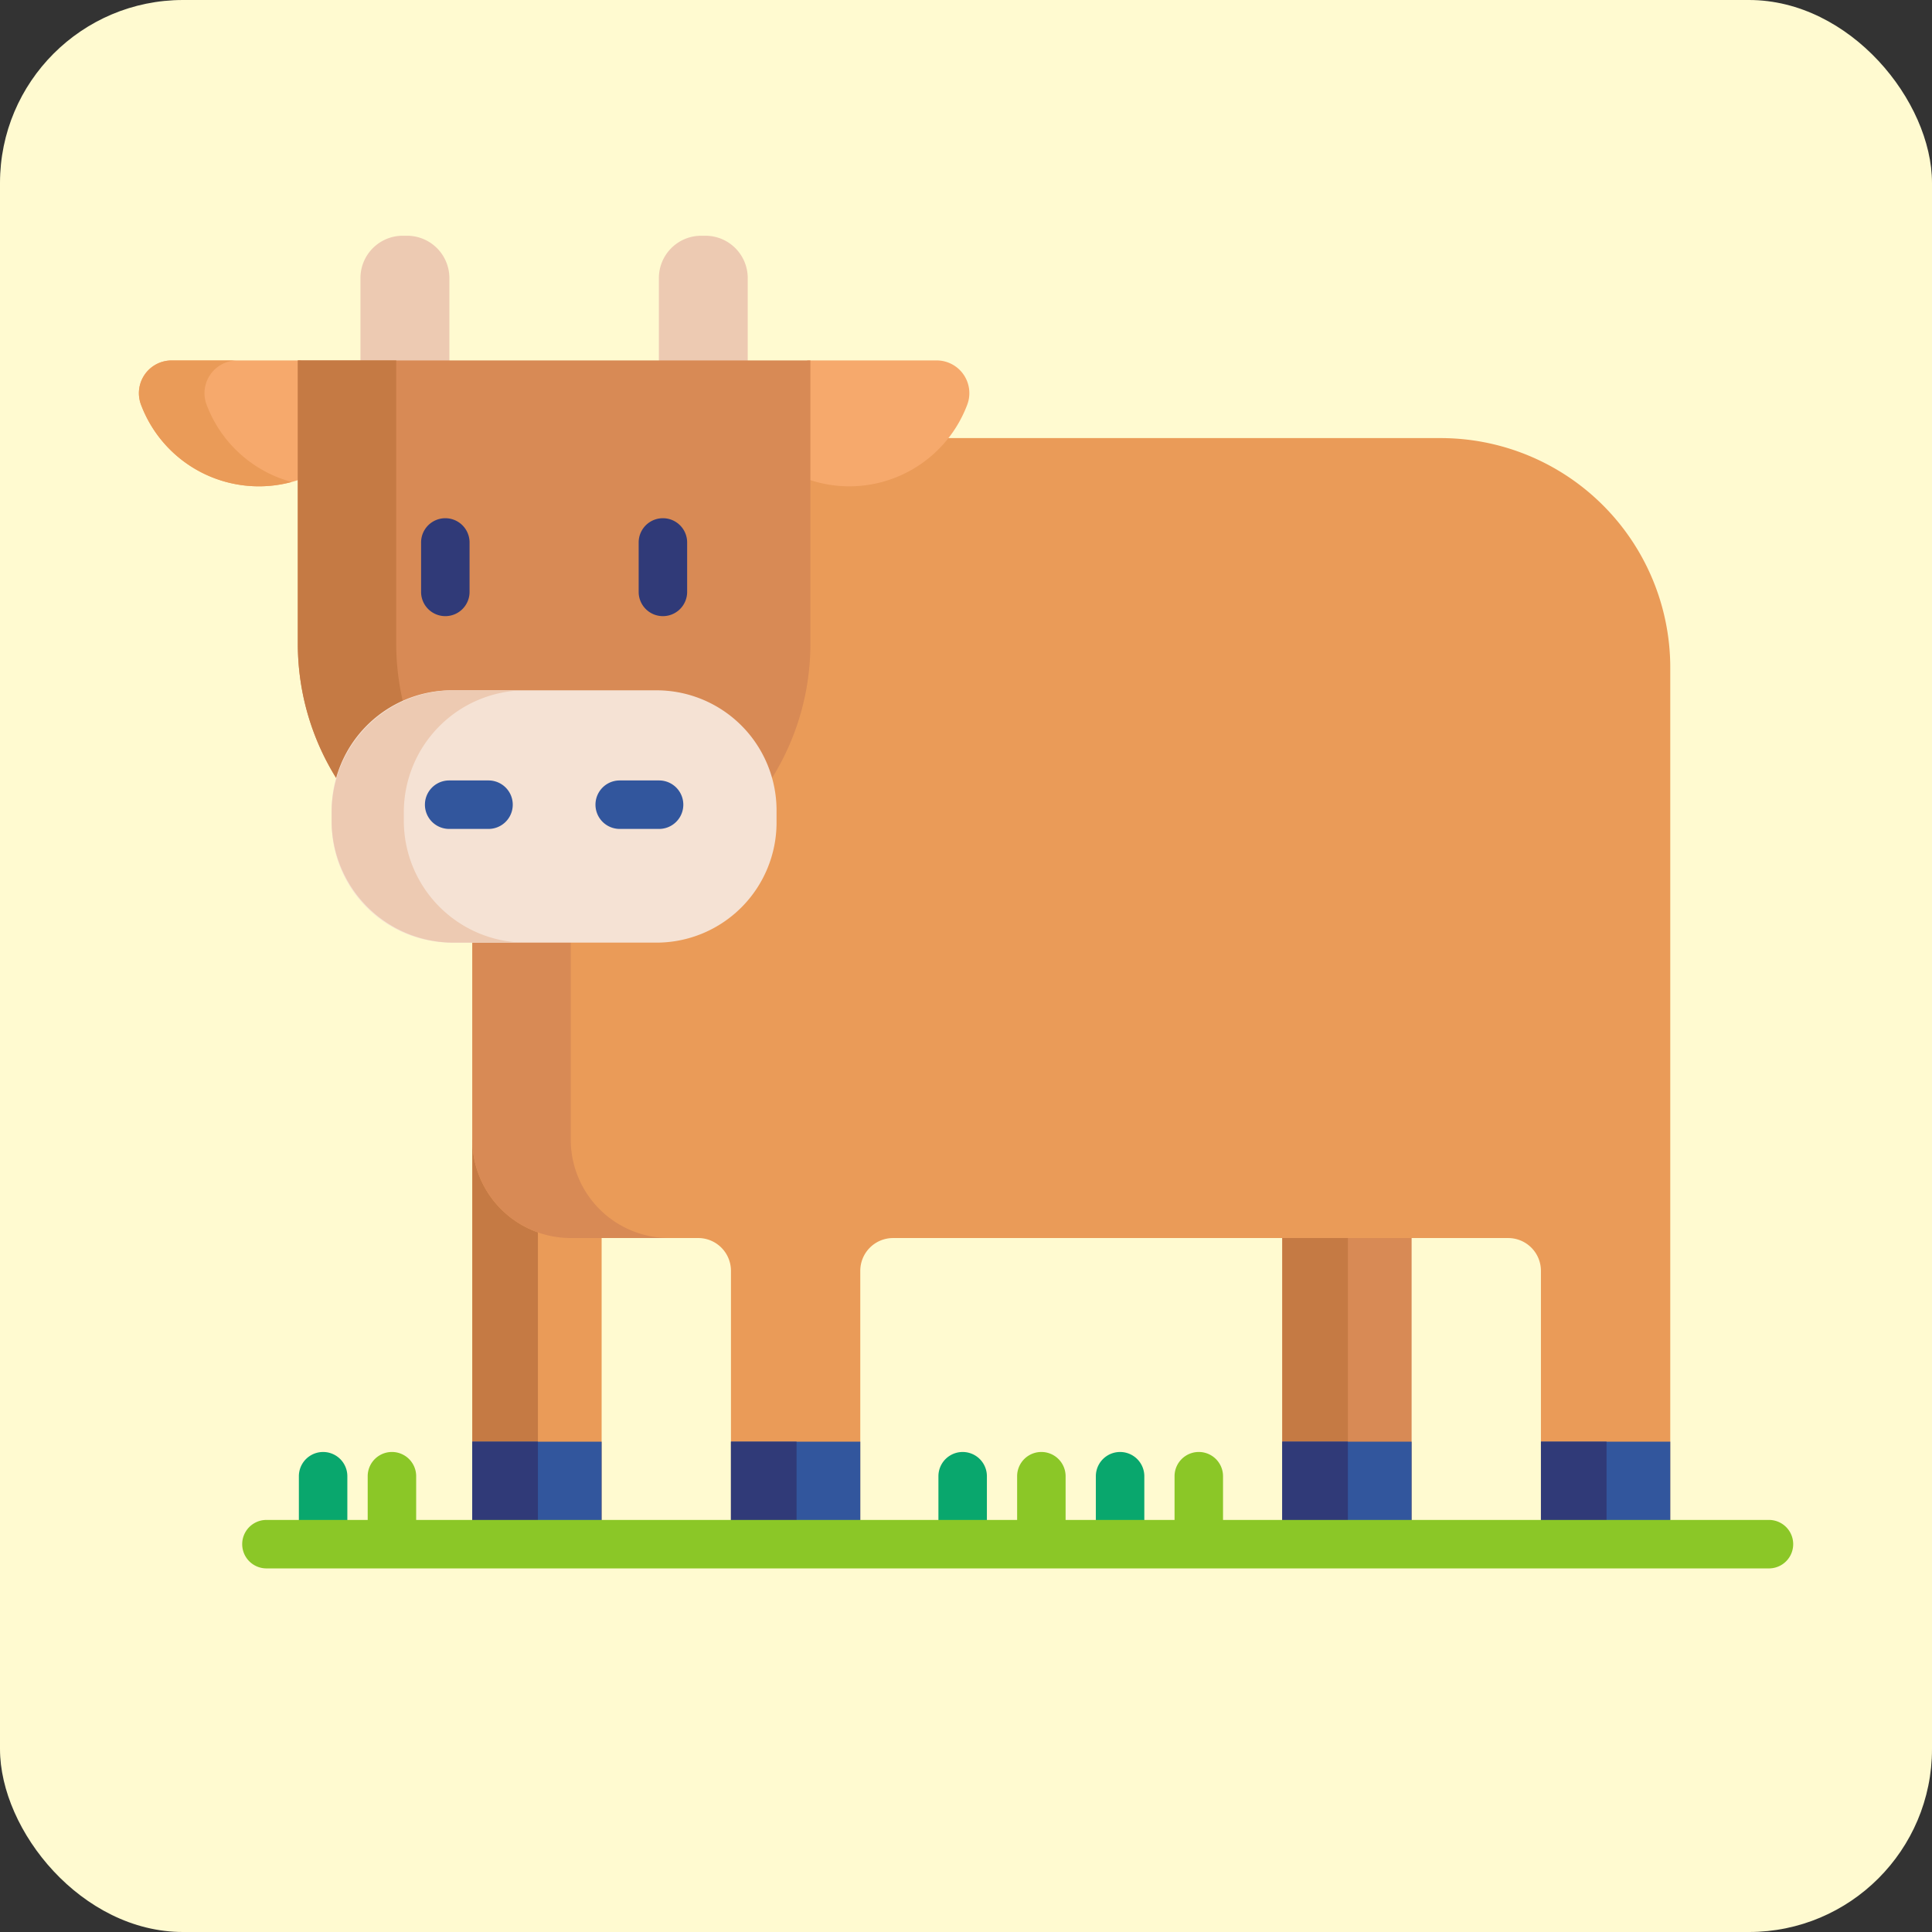 <svg xmlns="http://www.w3.org/2000/svg" width="190" height="190" viewBox="0 0 190 190">
  <rect x="0" y="0" width="190" height="190" fill="#333333" stroke="none"/>
  <g id="Grupo_1071359" data-name="Grupo 1071359" transform="translate(-1125 -4818)">
    <rect id="Rectángulo_375957" data-name="Rectángulo 375957" width="190" height="190" rx="18" transform="translate(1125 4818)" fill="#fffad0"/>
    <g id="cow_2_" data-name="cow (2)" transform="translate(1138.649 4791.396)">
      <path id="Trazado_807010" data-name="Trazado 807010" d="M115.937,367.24V338.883h-3.042a9.369,9.369,0,0,1-9.358-9.359h-.318V367.24Z" transform="translate(-70.419 -190.843)" fill="#ea9b58"/>
      <path id="Trazado_807011" data-name="Trazado 807011" d="M109.67,367.24V338.31a9.374,9.374,0,0,1-6.133-8.786h-.318V367.24Z" transform="translate(-70.419 -190.843)" fill="#c57a44"/>
      <path id="Trazado_807012" data-name="Trazado 807012" d="M353.888,358.974h12.718v28.358H353.888Z" transform="translate(-241.431 -210.934)" fill="#d88a55"/>
      <path id="Trazado_807013" data-name="Trazado 807013" d="M353.888,358.974h6.451v28.358h-6.451Z" transform="translate(-241.431 -210.934)" fill="#c57a44"/>
      <path id="Trazado_807014" data-name="Trazado 807014" d="M353.888,422.99h12.718V431H353.888Z" transform="translate(-241.431 -254.607)" fill="#32569d"/>
      <path id="Trazado_807015" data-name="Trazado 807015" d="M353.888,422.99h6.451V431h-6.451Z" transform="translate(-241.431 -254.607)" fill="#303a78"/>
      <path id="Trazado_807016" data-name="Trazado 807016" d="M112.895,191.08H125.43a3.225,3.225,0,0,1,3.225,3.225V219.12h12.718V194.306a3.225,3.225,0,0,1,3.225-3.225h60.488a3.225,3.225,0,0,1,3.225,3.225V219.12H221.03V134.989a22.578,22.578,0,0,0-22.578-22.578H149.626a12.044,12.044,0,0,1-13.06,3.831l-.416-.135v16.524a24.736,24.736,0,0,1-3.718,13.037l-.074.119.038.134a11.383,11.383,0,0,1,.425,3.073v1.254a11.476,11.476,0,0,1-11.463,11.462h-18.14V181.4a9.676,9.676,0,0,0,9.676,9.676Z" transform="translate(-70.419 -42.723)" fill="#ea9b58"/>
      <path id="Trazado_807017" data-name="Trazado 807017" d="M112.9,287.245V267.552h-9.677v19.693a9.676,9.676,0,0,0,9.676,9.676h9.677A9.676,9.676,0,0,1,112.9,287.245Z" transform="translate(-70.418 -148.564)" fill="#d88a55"/>
      <path id="Trazado_807018" data-name="Trazado 807018" d="M77.353,62.367v-8.43A4.162,4.162,0,0,0,73.2,49.788h-.442a4.162,4.162,0,0,0-4.149,4.149v8.43Z" transform="translate(-46.809)" fill="#edcab2"/>
      <path id="Trazado_807019" data-name="Trazado 807019" d="M169.689,62.367v-8.43a4.162,4.162,0,0,0-4.149-4.149H165.1a4.162,4.162,0,0,0-4.149,4.149v8.43Z" transform="translate(-109.803)" fill="#edcab2"/>
      <path id="Trazado_807020" data-name="Trazado 807020" d="M219.568,88.374H206.85V100.04a12.389,12.389,0,0,0,15.759-7.361A3.217,3.217,0,0,0,219.568,88.374Z" transform="translate(-141.118 -26.324)" fill="#f6a96c"/>
      <path id="Trazado_807021" data-name="Trazado 807021" d="M15.957,88.374H3.24A3.217,3.217,0,0,0,.2,92.679a12.388,12.388,0,0,0,15.758,7.361Z" transform="translate(0 -26.324)" fill="#f6a96c"/>
      <path id="Trazado_807022" data-name="Trazado 807022" d="M6.65,92.679a3.217,3.217,0,0,1,3.041-4.3H3.24A3.217,3.217,0,0,0,.2,92.679a12.386,12.386,0,0,0,14.835,7.649A12.407,12.407,0,0,1,6.65,92.679Z" transform="translate(0 -26.324)" fill="#ea9b58"/>
      <path id="Trazado_807023" data-name="Trazado 807023" d="M49.216,88.374v27.858a25,25,0,0,0,3.995,13.561,11.482,11.482,0,0,1,11.115-8.66H84.517a11.482,11.482,0,0,1,11.115,8.66,25,25,0,0,0,3.994-13.561V88.374Z" transform="translate(-33.576 -26.324)" fill="#d88a55"/>
      <path id="Trazado_807024" data-name="Trazado 807024" d="M59.606,122.154a25.012,25.012,0,0,1-.713-5.922V88.374H49.216v27.858a25,25,0,0,0,3.994,13.561A11.509,11.509,0,0,1,59.606,122.154Z" transform="translate(-33.576 -26.324)" fill="#c57a44"/>
      <path id="Trazado_807025" data-name="Trazado 807025" d="M89.747,146.839a2.383,2.383,0,0,1-2.383-2.383v-4.864a2.383,2.383,0,1,1,4.767,0v4.864A2.383,2.383,0,0,1,89.747,146.839Z" transform="translate(-59.602 -59.641)" fill="#303a78"/>
      <path id="Trazado_807026" data-name="Trazado 807026" d="M157.083,146.839a2.383,2.383,0,0,1-2.383-2.383v-4.864a2.383,2.383,0,1,1,4.767,0v4.864A2.383,2.383,0,0,1,157.083,146.839Z" transform="translate(-105.54 -59.641)" fill="#303a78"/>
      <path id="Trazado_807027" data-name="Trazado 807027" d="M91.663,215.278H71.471a11.815,11.815,0,0,1-11.78-11.78v-1.254a11.815,11.815,0,0,1,11.78-11.78H91.663a11.815,11.815,0,0,1,11.78,11.78V203.5A11.815,11.815,0,0,1,91.663,215.278Z" transform="translate(-40.723 -95.972)" fill="#f5e2d4"/>
      <path id="Trazado_807028" data-name="Trazado 807028" d="M66.788,203.32v-.9a11.993,11.993,0,0,1,11.958-11.958h-7.1a11.993,11.993,0,0,0-11.958,11.958v.9a11.993,11.993,0,0,0,11.958,11.958h7.1A11.993,11.993,0,0,1,66.788,203.32Z" transform="translate(-40.723 -95.972)" fill="#edcab2"/>
      <path id="Trazado_807029" data-name="Trazado 807029" d="M252.233,433.184v-4.617a2.383,2.383,0,0,0-4.767,0v4.617Z" transform="translate(-168.827 -256.786)" fill="#09a76d"/>
      <path id="Trazado_807030" data-name="Trazado 807030" d="M300.953,433.184v-4.617a2.383,2.383,0,0,0-4.767,0v4.617Z" transform="translate(-202.065 -256.786)" fill="#09a76d"/>
      <path id="Trazado_807031" data-name="Trazado 807031" d="M54.307,433.184v-4.617a2.383,2.383,0,0,0-4.767,0v4.617Z" transform="translate(-33.797 -256.786)" fill="#09a76d"/>
      <g id="Grupo_1067437" data-name="Grupo 1067437" transform="translate(28.14 103.356)">
        <path id="Trazado_807032" data-name="Trazado 807032" d="M94.806,223.127H90.935a2.383,2.383,0,1,1,0-4.767h3.871a2.383,2.383,0,1,1,0,4.767Z" transform="translate(-88.552 -218.36)" fill="#32569d"/>
        <path id="Trazado_807033" data-name="Trazado 807033" d="M147.587,223.127h-3.871a2.383,2.383,0,1,1,0-4.767h3.871a2.383,2.383,0,1,1,0,4.767Z" transform="translate(-124.56 -218.36)" fill="#32569d"/>
        <path id="Trazado_807034" data-name="Trazado 807034" d="M103.218,422.99h12.718V431H103.218Z" transform="translate(-98.558 -357.964)" fill="#32569d"/>
      </g>
      <path id="Trazado_807035" data-name="Trazado 807035" d="M103.218,422.99h6.451V431h-6.451Z" transform="translate(-70.418 -254.607)" fill="#303a78"/>
      <path id="Trazado_807036" data-name="Trazado 807036" d="M433.933,422.99h12.718V431H433.933Z" transform="translate(-296.04 -254.607)" fill="#32569d"/>
      <path id="Trazado_807037" data-name="Trazado 807037" d="M433.933,422.99h6.451V431h-6.451Z" transform="translate(-296.04 -254.607)" fill="#303a78"/>
      <path id="Trazado_807038" data-name="Trazado 807038" d="M183.264,422.99h12.718V431H183.264Z" transform="translate(-125.027 -254.607)" fill="#32569d"/>
      <path id="Trazado_807039" data-name="Trazado 807039" d="M183.264,422.99h6.451V431h-6.451Z" transform="translate(-125.027 -254.607)" fill="#303a78"/>
      <path id="Trazado_807040" data-name="Trazado 807040" d="M182.152,432.866H128.463v-4.3a2.383,2.383,0,0,0-4.767,0v4.3H112.981v-4.3a2.383,2.383,0,0,0-4.767,0v4.3h-59.1v-4.3a2.383,2.383,0,0,0-4.767,0v4.3H34.388a2.383,2.383,0,0,0,0,4.767H182.152a2.383,2.383,0,0,0,0-4.767Z" transform="translate(-21.835 -256.786)" fill="#8bc727"/>
    </g>
  </g>
</svg>
